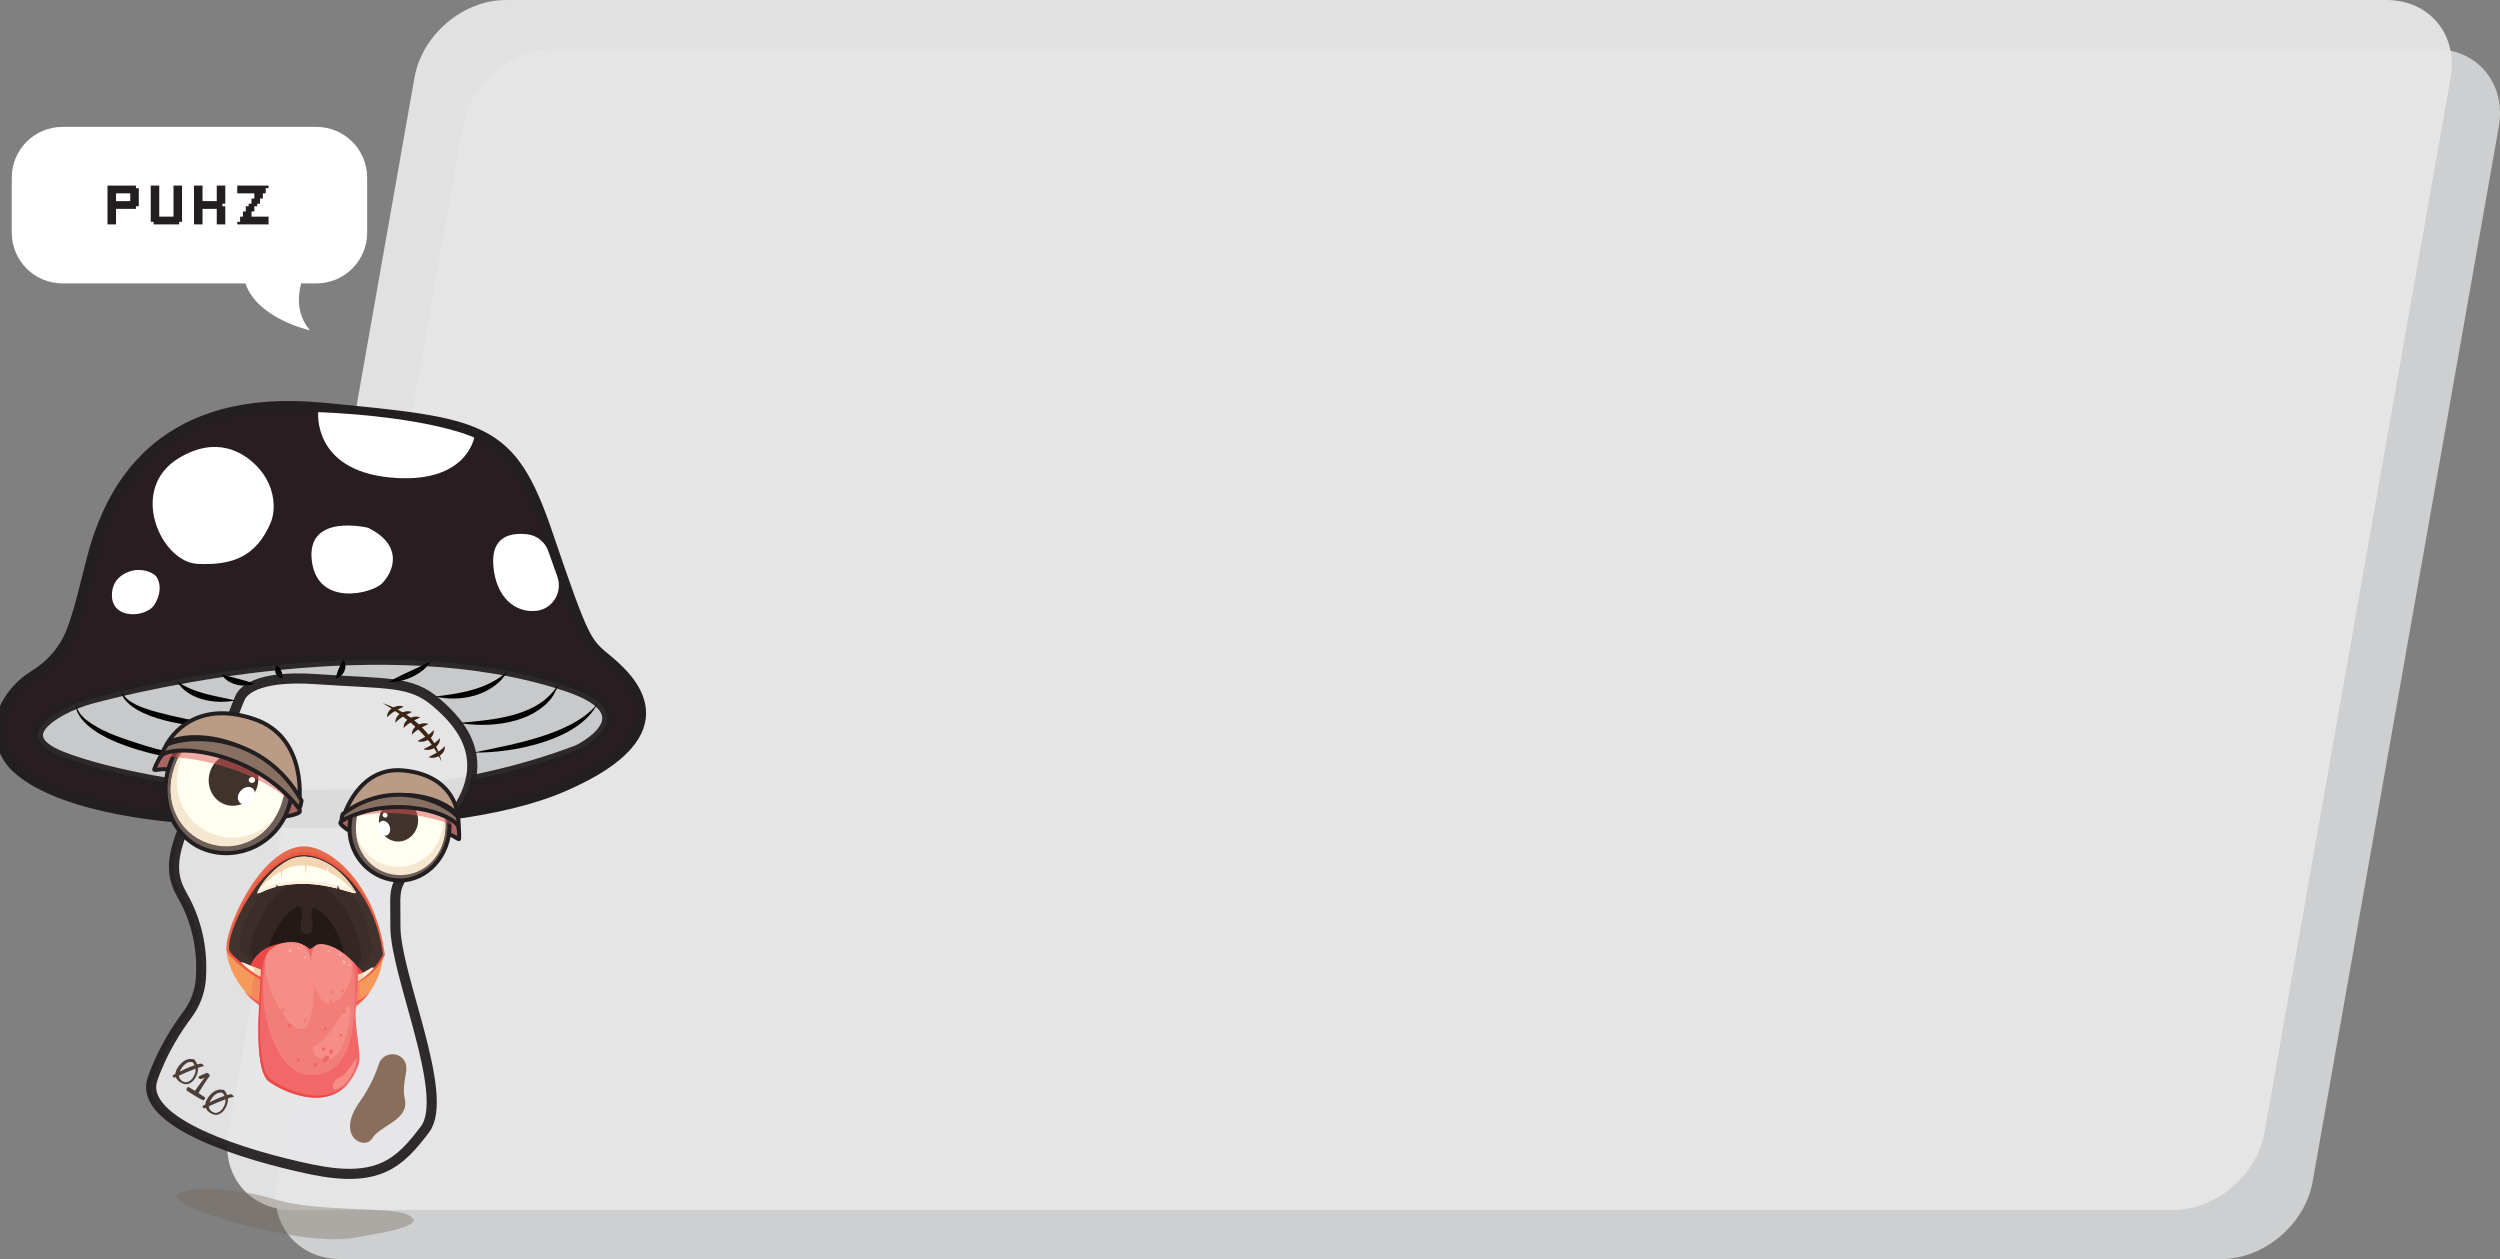 <?xml version="1.0" encoding="utf-8"?>
<svg viewBox="592.248 273.89 1235.481 622.22" xmlns="http://www.w3.org/2000/svg">
  <rect x="592.248" y="273.89" width="1235.481" height="622.22" fill="#808080" stroke="none"/>
  <defs>
    <style>.cls-1{fill:#d1d3d4;}.cls-1,.cls-2{opacity:.94;}.cls-2{fill:#e6e7e8;}</style>
  </defs>
  <path class="cls-1" d="M1689.99,896.11H760.55c-21.21,0-35.37-17.18-31.63-38.38l91.96-521.23c3.74-21.2,23.97-38.38,45.18-38.38h929.44c21.21,0,35.37,17.18,31.63,38.38l-91.96,521.23c-3.74,21.2-23.97,38.38-45.18,38.38Z"/>
  <path class="cls-2" d="M1666.18,871.88H736.74c-21.21,0-35.37-17.18-31.63-38.38l91.96-521.23c3.74-21.2,23.97-38.38,45.18-38.38h929.44c21.21,0,35.37,17.18,31.63,38.38l-91.96,521.23c-3.74,21.2-23.97,38.38-45.18,38.38Z"/>
  <g class="cls-33" transform="matrix(1, 0, 0, 1, 587.266, 391.422)" style="isolation: isolate;">
    <g id="Layer_1">
      <g>
        <g>
          <path class="cls-19" d="M 161.335 45.705 L 35.882 45.705 C 22.024 45.705 10.791 34.472 10.791 20.614 L 10.791 -6.566 C 10.791 -20.424 22.024 -31.657 35.882 -31.657 L 43.409 -31.657 C 45.18 -38.259 45.545 -47.076 39.098 -54.829 C 39.098 -54.829 65.089 -49.103 70.946 -31.657 L 161.335 -31.657 C 175.193 -31.657 186.426 -20.424 186.426 -6.566 L 186.426 20.614 C 186.426 34.472 175.193 45.705 161.335 45.705 Z" style="fill: rgb(255, 255, 255);" transform="matrix(-1, 0, 0, -1, 197.217, -9.124)"/>
          <g>
            <path class="cls-25" d="M 58.098 -6.636 L 58.098 -25.815 L 72.166 -25.815 L 72.166 -24.533 L 73.572 -24.533 L 73.572 -15.585 L 72.166 -15.585 L 72.166 -14.303 L 62.324 -14.303 L 62.324 -6.628 L 58.106 -6.628 L 58.098 -6.636 Z M 69.354 -18.14 L 69.354 -21.978 L 62.324 -21.978 L 62.324 -18.14 L 69.354 -18.14 Z" style="fill: rgb(35, 31, 32);"/>
            <path class="cls-25" d="M 80.882 -6.636 L 80.882 -7.918 L 79.476 -7.918 L 79.476 -25.815 L 83.694 -25.815 L 83.694 -10.473 L 90.724 -10.473 L 90.724 -25.815 L 94.942 -25.815 L 94.942 -7.918 L 93.536 -7.918 L 93.536 -6.636 L 80.874 -6.636 L 80.882 -6.636 Z" style="fill: rgb(35, 31, 32);"/>
            <path class="cls-25" d="M 100.853 -6.636 L 100.853 -25.815 L 105.071 -25.815 L 105.071 -18.14 L 112.101 -18.14 L 112.101 -25.815 L 116.319 -25.815 L 116.319 -16.866 L 114.913 -16.866 L 114.913 -15.585 L 116.319 -15.585 L 116.319 -6.636 L 112.101 -6.636 L 112.101 -14.311 L 105.071 -14.311 L 105.071 -6.636 L 100.853 -6.636 Z" style="fill: rgb(35, 31, 32);"/>
            <path class="cls-25" d="M 122.231 -6.636 L 122.231 -7.918 L 123.637 -7.918 L 123.637 -10.473 L 125.043 -10.473 L 125.043 -13.029 L 126.449 -13.029 L 126.449 -15.585 L 127.855 -15.585 L 127.855 -16.866 L 129.261 -16.866 L 129.261 -19.422 L 130.667 -19.422 L 130.667 -21.978 L 122.231 -21.978 L 122.231 -25.815 L 137.705 -25.815 L 137.705 -24.533 L 136.299 -24.533 L 136.299 -21.978 L 134.893 -21.978 L 134.893 -19.422 L 133.487 -19.422 L 133.487 -16.866 L 132.081 -16.866 L 132.081 -15.585 L 130.675 -15.585 L 130.675 -13.029 L 129.269 -13.029 L 129.269 -10.473 L 137.705 -10.473 L 137.705 -6.636 L 122.231 -6.636 Z" style="fill: rgb(35, 31, 32);"/>
          </g>
        </g>
        <g>
          <g>
            <path class="cls-3" d="M97.73,286.81s-60.69-2.98-84.49-24.77c-9.03-8.27-10.82-21.91-4.55-32.43,2.72-4.56,6.89-9.56,13.2-13.42,8.02-4.92,14.42-12.07,18-20.77,5.68-13.8,9.04-34.48,13.88-48.19,8.51-24.11,31.26-70.93,110.66-63.27,79.4,7.66,93,8.65,111.28,62.53,18.29,53.88,19.07,53.39,29.41,62.01,10.33,8.63,40.96,35.45-21.51,62.6-62.47,27.15-185.87,15.71-185.87,15.71Z" style="fill: rgb(40, 29, 33); stroke: rgb(35, 31, 32); stroke-miterlimit: 10; stroke-width: 5px;"/>
            <path class="cls-1" d="M284.66,221.52c42.25,13.99,5.94,31.54,5.94,31.54-106.11,40.44-222.98,15.95-254.89,3.34-20.74-8.2-10.29-17.34-.43-22.73,4.91-2.69,10.15-4.69,15.56-6.13,25.94-6.86,145.11-35.39,233.81-6.02Z" style="stroke: rgb(35, 31, 32); stroke-miterlimit: 10; stroke-width: 5px;"/>
            <path class="cls-19" d="M162.24,86.12s-2.93,28.46,35.17,32.28c38.1,3.82,41.92-19.69,41.92-19.69,0,0-20.61-10.11-77.09-12.59Z" style="fill: rgb(255, 255, 255);"/>
            <path class="cls-19" d="M140.22,131.9c-.23-7.23-3.38-14.07-8.46-19.22-6.78-6.87-19.97-15.03-38.54-3.73-25.06,15.25-8.67,51.26,9.28,52.17,17.95,.91,29.23-4,36.2-20.23,1.26-2.95,1.62-6.1,1.52-8.99Z" style="fill: rgb(255, 255, 255);"/>
            <path class="cls-19" d="M79.87,165.63c-3.55-1.8-7.73-1.98-11.44-.55s-8.07,4.65-8.14,11.42c-.12,12.46,17.08,11.22,21.06,4.74,3.99-6.48,2.49-11.59,.87-13.84-.49-.67-1.36-1.27-2.36-1.77Z" style="fill: rgb(255, 255, 255);"/>
            <path class="cls-19" d="M186.99,143.32s-30.55-7.52-27.94,15.97,30.12,16.5,34.91,11.33c6.39-6.9,9.62-19-6.96-27.29Z" style="fill: rgb(255, 255, 255);"/>
            <path class="cls-2" d="M122.66,229.53c.29-.75,.65-1.48,.96-2.23,1.04-2.5,6.93-11.35,37.61-9.21,35.63,2.48,46.68,.68,59.31,11.5,12.63,10.82,31.07,30.98,3.56,62.03-27.51,31.05-23.49,25.03-23.71,48.59s27.27,83.57,14.62,100.37c-12.65,16.8-23.13,26.62-55.86,19.85-32.73-6.76-86.18-23.13-78.77-44.73,4.74-13.8,12.33-25.29,17.19-31.78,3.8-5.08,6.13-11.11,6.64-17.43,.81-10.21-.11-25.88-9.35-41.89-8.57-14.84-2.06-27.33,10.5-54.53,5-10.83,10.95-23.98,17.3-40.55Z" style="stroke: rgb(35, 31, 32); stroke-miterlimit: 10; stroke-width: 5px;"/>
            <path class="cls-19" d="M275.95,154.81c-1.61-4.51-5.62-7.75-10.38-8.3-7.72-.9-18.01,.62-16.79,15.54,1.31,16,11.07,23.39,21.25,22.29,8.09-.88,13.13-9.27,10.39-16.94l-4.48-12.58Z" style="fill: rgb(255, 255, 255);"/>
            <path class="cls-9" d="M194.22,354.06c0-12.08-18.32-12.69-37.18-12.69s-40.07-1.75-40.07,10.33,14.45,35.56,40.63,35.56,36.62-21.12,36.62-33.2Z" style="fill: rgb(245, 153, 91);"/>
            <path class="cls-12" d="M141.07,341.3c-6.23,7.66-10.72,19.93-12.1,34.24,6.83,6.64,16.46,11.71,28.63,11.71,11.53,0,20.01-4.1,25.89-9.72-1.12-14.92-5.59-27.8-11.95-35.84-4.58-.29-9.52-.33-14.5-.33-5.31,0-10.81-.14-15.97-.07Z" style="fill: rgb(245, 137, 94);"/>
            <path class="cls-14" d="M125.76,372.42c6.43,8.4,18.04,13.51,31.82,14.06,10.72,.43,24.49-5.08,30.21-13.86-13.94,13.86-47.01,13.86-62.02-.2Z" style="fill: rgb(240, 93, 85);"/>
            <path class="cls-18" d="M117.13,352.5c.8,2.62,15.59,16.18,26.03,18.03,10.44,1.85,41.55,6.54,51.99-16.27-4.35-33.94-26.2-53.91-40.44-53.51-21.45,.62-40.12,43.42-37.58,51.75Z" style="fill: rgb(229, 107, 78);"/>
            <path class="cls-15" d="M118.34,350.9c.76,2.5,15.55,15.05,25.47,16.82,9.92,1.77,40.49,6.88,50.41-14.95-4.14-32.48-25.97-49.77-39.5-49.37-20.38,.59-38.79,39.54-36.37,47.5Z" style="fill: rgb(241, 87, 67);"/>
            <path class="cls-15" d="M157.67,362.84c-15.77-.05-30.1-4.36-40.72-11.35,.04,.37,.1,.71,.19,1,.8,2.62,15.59,16.18,26.03,18.03,10.44,1.85,41.55,6.54,51.99-16.27-.02-.17-.05-.34-.07-.5-10.2,5.72-23.23,9.14-37.42,9.09Z" style="fill: rgb(241, 87, 67);"/>
            <path class="cls-27" d="M118.34,352.21c.76,2.49,15.55,14.94,25.47,16.7,9.92,1.76,40.49,6.83,50.41-14.84-4.14-32.25-25.97-49.4-39.5-49.01-20.38,.59-38.79,39.25-36.37,47.16Z" style="fill: rgb(64, 51, 46);"/>
            <path class="cls-30" d="M123.57,351.33c.65,2.33,13.4,14.03,21.95,15.68,8.55,1.65,34.88,6.42,43.43-13.94-3.57-30.28-22.38-46.39-34.03-46.03-17.56,.55-33.42,36.86-31.34,44.28Z" style="fill: rgb(59, 46, 42);"/>
            <path class="cls-24" d="M128.45,354.01c.57,1.94,11.42,11.68,18.67,13.06,7.25,1.37,29.59,5.35,36.73-11.61-3.18-25.22-19.2-38.64-29.07-38.34-14.87,.46-28.13,30.7-26.33,36.89Z" style="fill: rgb(52, 39, 35);"/>
            <path class="cls-26" d="M136.93,355.58c.39,1.36,7.95,8.2,12.99,9.17,5.04,.97,20.58,3.75,25.54-8.15-2.21-17.7-13.35-27.13-20.22-26.91-10.34,.32-19.56,21.55-18.31,25.89Z" style="fill: rgb(35, 26, 24);"/>
            <path class="cls-24" d="M150.52,330.39c8.3-1.47-.82,13.18,5.43,13.59,8.93,.6-3.02-16.23,7.8-12.63,0,0-2.94-4.08-8.62-4.44-5.68-.35-4.61,3.47-4.61,3.47Z" style="fill: rgb(52, 39, 35);"/>
            <path class="cls-22" d="M128.12,361.29s2.68-11.42,17.16-12.74l-7.11,17.57s-4.69-.73-10.05-4.83Z" style="fill: rgb(236, 72, 69);"/>
            <path class="cls-22" d="M185.65,364.75s-4.04-5.96-9.67-9.03l.09,13.87s4.47-.73,9.58-4.83Z" style="fill: rgb(236, 72, 69);"/>
            <path class="cls-20" d="M189.83,360.75c-.25-.08-.48-.15-.71-.19-1.32-.28-7.29,7.91-32.44,6.88-15.28-.62-32.04-10.4-32.44-9.37l-.07,.1c4.54,4.88,12.83,9.09,18.95,10.56,12.15,2.93,33.58,7.6,46.71-7.98Z" style="fill: rgb(255, 239, 218);"/>
            <path class="cls-17" d="M156.68,367.44c-9.53-.39-19.63-4.33-25.98-7-.18,.86-.34,1.73-.48,2.62,4.15,2.65,8.97,4.72,12.89,5.67,10.66,2.57,28.46,6.48,41.53-3.11-.07-.83-.17-1.64-.29-2.45-4.42,2.2-12.6,4.89-27.68,4.28Z" style="fill: rgb(243, 213, 178);"/>
            <path class="cls-23" d="M158.2,351.64c-8.32-7.27-23.94-3.41-24.22,12.38-.18,9.96-4.47,46.67,4.11,52.72,8.58,6.05,34.98,17.49,44.15-8.79,1.43-4.1-2.14-18.55-1.61-26.17,.22-3.12,3.04-20.11-.71-23.63-3.75-3.51-12.96-12.77-21.72-6.52Z" style="fill: rgb(243, 125, 121);"/>
            <path class="cls-8" d="M178.1,381.25c-.02,8.82-3.21,20.27-8.2,23.79-5.69,4.02-14.2-3.65-8.27-6.33,7.68-3.47,16.49-26.24,16.47-17.46Z" style="fill: rgb(245, 142, 135);"/>
            <path class="cls-16" d="M180.63,382.23c.22-3.12,3.04-20.11-.71-23.63-.2-.19-.42-.4-.66-.62,.59,2.97,.94,6.17,1.01,9.6,.48,21.84-1.13,47.4-22.79,46.13-12.05-.71-21.97-19.46-22.46-41.3-.14-6.49,.59-12.62,2-18.03-1.82,2.53-2.97,5.88-3.05,10.07-.18,9.96-4.47,46.67,4.11,52.72,8.58,6.05,34.98,17.49,44.15-8.79,1.43-4.1-2.14-18.55-1.61-26.17Z" style="fill: rgb(242, 103, 103);"/>
            <path class="cls-21" d="M132.41,323.94c-1.4,.09,5.09-11.13,15.28-16.4,10.19-5.27,25.02,1.9,32.98,15.67,1.61,2.78-10.46-4.1-26.28-3.95-15.42,.14-19.71,4.54-21.99,4.69Z" style="fill: rgb(255, 254, 240);"/>
            <path class="cls-20" d="M180.19,322.39c-3.53-.72-13.68-4.61-26.04-4.5-13.3,.12-18.61,3.18-21.38,4.29-.56,1.11-.7,1.78-.35,1.76,2.28-.15,6.57-4.54,21.99-4.69,15.82-.15,27.88,6.74,26.28,3.95-.16-.28-.32-.55-.49-.82Z" style="fill: rgb(255, 239, 218);"/>
            <path class="cls-17" d="M146.21,311.83c10.33-4.79,24.94,.68,34.2,12.04,.42-.01,.52-.21,.26-.66-7.96-13.77-22.79-20.94-32.98-15.67-7.53,3.9-13.04,11.04-14.83,14.46,3.04-3.44,7.68-7.54,13.35-10.17Z" style="fill: rgb(243, 213, 178);"/>
            <path class="cls-30" d="M171.96,319.77c-.34,2.78-1.27,3.44-1.27,3.44l2.35-.95c-.8-.73-1.07-2.49-1.07-2.49Z" style="fill: rgb(59, 46, 42);"/>
            <polygon class="cls-17" points="155.55 309.14 155.52 309.26 155.98 314.41 156.8 309.01 155.55 309.14" style="fill: rgb(243, 213, 178);"/>
            <polygon class="cls-17" points="143.58 311.5 143.55 311.62 144.01 316.78 144.83 311.37 143.58 311.5" style="fill: rgb(243, 213, 178);"/>
            <path class="cls-16" d="M167.44,404.4c-.41-.52-1.4-.33-2.22,.42-.82,.76-1.15,1.8-.74,2.33,.41,.52,1.4,.33,2.22-.42,.82-.76,1.15-1.8,.74-2.33Z" style="fill: rgb(242, 103, 103);"/>
            <path class="cls-16" d="M169.47,401.44c-.33-.42-.96-.43-1.4,0-.45,.42-.54,1.1-.22,1.52,.33,.42,.96,.43,1.4,0,.45-.42,.54-1.1,.22-1.52Z" style="fill: rgb(242, 103, 103);"/>
            <path class="cls-16" d="M161.76,408.13c-.29-.46-.91-.53-1.4-.17-.48,.36-.64,1.03-.36,1.49,.29,.46,.91,.53,1.4,.17,.48-.36,.64-1.03,.36-1.49Z" style="fill: rgb(242, 103, 103);"/>
            <path class="cls-16" d="M165.62,400.31c-.24-.38-.76-.44-1.17-.13-.41,.31-.55,.87-.31,1.25,.24,.38,.76,.44,1.17,.13,.41-.31,.55-.87,.31-1.25Z" style="fill: rgb(242, 103, 103);"/>
            <path class="cls-8" d="M160.7,349.86c-4.56,3.52-2.55,17.87,2.68,25.92,5.23,8.05,16.87-3.66,15.46-17.56-.3-3-13.37-12.05-18.14-8.37Z" style="fill: rgb(245, 142, 135);"/>
            <path class="cls-8" d="M157.75,352.11c1.82,2.37,4.68,30.8-1.61,37.88-6.29,7.08-23.45-22.04-19.57-35.37,.64-2.21,4.98-5.93,9.65-6.33,4.16-.36,8.14-.59,11.53,3.81Z" style="fill: rgb(245, 142, 135);"/>
            <path class="cls-16" d="M158.2,351.64c-1.01-.88-2.13-1.6-3.31-2.15,1.67,1.54,3.52,4.16,3.76,8.28,0,0-.04-4.2,1.44-7.24-.63,.3-1.26,.66-1.88,1.11Z" style="fill: rgb(242, 103, 103);"/>
            <path class="cls-16" d="M148.87,388.7c-.24-.38-.76-.44-1.17-.13-.41,.31-.55,.87-.31,1.25,.24,.38,.76,.44,1.17,.13,.41-.31,.55-.87,.31-1.25Z" style="fill: rgb(242, 103, 103);"/>
            <path class="cls-16" d="M166.53,390.31c-.24-.38-.76-.44-1.17-.13-.41,.31-.55,.87-.31,1.25,.24,.38,.76,.44,1.17,.13,.41-.31,.55-.87,.31-1.25Z" style="fill: rgb(242, 103, 103);"/>
            <path class="cls-16" d="M153.13,405.69c-.24-.38-.76-.44-1.17-.13-.41,.31-.55,.87-.31,1.25,.24,.38,.76,.44,1.17,.13,.41-.31,.55-.87,.31-1.25Z" style="fill: rgb(242, 103, 103);"/>
            <path class="cls-23" d="M170.15,372.29c-.24-.38-.76-.44-1.17-.13-.41,.31-.55,.87-.31,1.25,.24,.38,.76,.44,1.17,.13,.41-.31,.55-.87,.31-1.25Z" style="fill: rgb(243, 125, 121);"/>
            <path class="cls-23" d="M174.98,371.56c-.24-.38-.76-.44-1.17-.13-.41,.31-.55,.87-.31,1.25,.24,.38,.76,.44,1.17,.13,.41-.31,.55-.87,.31-1.25Z" style="fill: rgb(243, 125, 121);"/>
            <path class="cls-11" d="M175.71,358.42c.17-.27,0-.73-.39-1.04-.39-.31-.85-.34-1.02-.07-.17,.27,0,.73,.39,1.04,.39,.31,.85,.34,1.03,.07Z" style="fill: rgb(248, 178, 179);"/>
            <path class="cls-11" d="M148.99,352.96c.17-.27,0-.73-.39-1.04-.39-.31-.85-.34-1.02-.07-.17,.27,0,.73,.39,1.04,.39,.31,.85,.34,1.03,.07Z" style="fill: rgb(248, 178, 179);"/>
            <path class="cls-11" d="M173.74,354.91c.17-.27,0-.73-.39-1.04-.39-.31-.85-.34-1.03-.07-.17,.27,0,.73,.39,1.04,.39,.31,.85,.34,1.03,.07Z" style="fill: rgb(248, 178, 179);"/>
            <path class="cls-11" d="M178.3,359.64c.11-.17,0-.48-.27-.68-.26-.2-.56-.23-.68-.06-.11,.17,0,.48,.27,.68,.26,.2,.56,.23,.68,.06Z" style="fill: rgb(248, 178, 179);"/>
            <path class="cls-11" d="M168.05,353.06c.11-.17,0-.48-.27-.68-.26-.2-.56-.23-.68-.06-.11,.17,0,.48,.27,.68,.26,.2,.56,.23,.68,.06Z" style="fill: rgb(248, 178, 179);"/>
            <path class="cls-11" d="M153.19,351.32c.11-.17,0-.48-.27-.68-.26-.2-.56-.23-.68-.06-.11,.17,0,.48,.27,.68,.26,.2,.56,.23,.68,.06Z" style="fill: rgb(248, 178, 179);"/>
            <path class="cls-11" d="M156.14,356.11c.11-.17,0-.48-.27-.68-.26-.2-.56-.23-.68-.06-.11,.17,0,.48,.27,.68,.26,.2,.56,.23,.68,.06Z" style="fill: rgb(248, 178, 179);"/>
            <path class="cls-23" d="M169.17,376.68c-.24-.38-.76-.44-1.17-.13-.41,.31-.55,.87-.31,1.25,.24,.38,.76,.44,1.17,.13,.41-.31,.55-.87,.31-1.25Z" style="fill: rgb(243, 125, 121);"/>
            <path class="cls-23" d="M156.7,386.2c-.24-.38-.76-.44-1.17-.13-.41,.31-.55,.87-.31,1.25,.24,.38,.76,.44,1.17,.13,.41-.31,.55-.87,.31-1.25Z" style="fill: rgb(243, 125, 121);"/>
            <path class="cls-23" d="M145.52,380.94c-.24-.38-.88-.35-1.43,.07-.55,.42-.81,1.07-.57,1.45,.24,.38,.88,.35,1.43-.07,.55-.42,.8-1.07,.57-1.45Z" style="fill: rgb(243, 125, 121);"/>
            <path class="cls-16" d="M175.62,381.98c-.17-.27-.59-.27-.95,0-.35,.27-.51,.7-.34,.97,.17,.27,.59,.27,.95,0,.35-.27,.51-.7,.34-.97Z" style="fill: rgb(242, 103, 103);"/>
            <path class="cls-16" d="M174.08,393.61c-.17-.27-.59-.27-.95,0-.35,.27-.51,.7-.34,.97,.17,.27,.59,.27,.95,0,.35-.27,.51-.7,.34-.97Z" style="fill: rgb(242, 103, 103);"/>
            <path class="cls-22" d="M138.96,416.07c-8.73-6.17-4.47-43.42-4.31-53.56,.05-3.51,.85-6.42,2.16-8.75,.03-.14,.07-.28,.1-.42-1.84,2.53-3.01,5.92-3.08,10.2-.15,10.14-4.42,47.4,4.32,53.57,7.6,5.36,28.79,14.81,39.97-.53-11.36,13.87-31.74,4.74-39.16-.51Z" style="fill: rgb(236, 72, 69);"/>
            <path class="cls-8" d="M181.26,405.71c.16,2.79-2.32,10.64-8.49,14.45-4.74,2.93-3.66-3.54-.56-4.75,4.47-1.76,8.96-11.26,9.05-9.7Z" style="fill: rgb(245, 142, 135);"/>
            <path class="cls-30" d="M138.44,322.5c2.28-.44,3.28-1.1,3.22-3.08,0,0,.2,1.46,2.88,1.54,0,0-3.69,3.15-6.1,1.54Z" style="fill: rgb(59, 46, 42);"/>
            <polygon class="cls-21" points="166.16 314.73 166.63 310.63 167.84 315.24 166.16 314.73" style="fill: rgb(255, 254, 240);"/>
            <g>
              <path class="cls-7" d="M224.92,295.07c2.74-1.33,6.87,2.86,6.93,1.94,.75-11.55-6.88-19.88-7.07-14.78l.15,12.84Z" style="fill: rgb(170, 103, 98); stroke: rgb(35, 31, 32); stroke-miterlimit: 10; stroke-width: 2px;"/>
              <path class="cls-7" d="M179.49,293.91c-2.54-.87-6.25-3.87-6.32-4.78-.07-.91,7.37-7.94,7.37-7.94l-1.04,12.72Z" style="fill: rgb(170, 103, 98); stroke: rgb(35, 31, 32); stroke-miterlimit: 10; stroke-width: 2px;"/>
              <path class="cls-4" d="M177.82,289.55c1.38-14.63,14.37-26.26,27.65-25.01,13.27,1.25,22.92,14.12,21.54,28.74-1.38,14.63-13.26,25.47-26.53,24.22-13.27-1.25-24.04-13.33-22.66-27.96Z" style="fill: rgb(109, 94, 87); stroke: rgb(35, 31, 32); stroke-miterlimit: 10; stroke-width: 2px;"/>
              <path class="cls-21" d="M180.98,288.96c1.33-14.12,12.25-24.64,24.4-23.49,12.14,1.14,20.91,13.52,19.58,27.63-1.33,14.12-12.02,22.2-24.17,21.05-12.14-1.14-21.14-11.08-19.81-25.2Z" style="fill: rgb(255, 254, 240);"/>
              <path class="cls-10" d="M199.88,310.76c12.14,1.14,22.9-7.62,24.23-21.74,.21-2.27,.16-4.5-.12-6.65,.95,3.33,1.32,6.97,.97,10.73-1.33,14.12-12.09,22.88-24.23,21.74-10.32-.97-18.31-8.79-19.67-19.78,2.61,8.81,9.83,14.85,18.82,15.7Z" style="fill: rgb(246, 231, 208);"/>
              <path class="cls-27" d="M192.37,286.57c.89-5.6,5.89-9.46,11.17-8.62,5.27,.84,8.83,6.06,7.93,11.67-.89,5.6-5.89,9.46-11.17,8.62-5.27-.84-8.83-6.06-7.93-11.67Z" style="fill: rgb(64, 51, 46);"/>
              <path class="cls-32" d="M173.17,289.03c6.89-12.23,16.83-23.77,30.33-22.49,12.14,1.14,26.67,12.67,27.69,24.78-15.37-7.11-43.23-10.46-58.02-2.28Z" style="fill: rgb(223, 86, 86); mix-blend-mode: multiply; opacity: 0.5;"/>
              <path class="cls-19" d="M192.04,292.74c-.68-1.96,0-3.97,1.52-4.5,1.52-.53,3.3,.63,3.98,2.59,.68,1.96,0,3.97-1.52,4.5-1.52,.53-3.3-.63-3.98-2.59Z" style="fill: rgb(255, 255, 255);"/>
              <path class="cls-21" d="M194.21,284.68c.33-.55,1.08-.71,1.68-.35,.6,.36,.81,1.09,.48,1.64-.33,.55-1.08,.71-1.68,.35-.6-.36-.81-1.09-.48-1.64Z" style="fill: rgb(255, 254, 240);"/>
              <path class="cls-6" d="M231.34,286.17c-1.91-6.47-30.96-20.93-56.74,.4,0,0,6.99-25.49,29.67-23.35,26.42,2.49,27.07,22.95,27.07,22.95Z" style="fill: rgb(186, 155, 133); stroke: rgb(35, 31, 32); stroke-miterlimit: 10; stroke-width: 2px;"/>
              <path class="cls-5" d="M231.34,286.17c.37,3.15,.34,5.22,.34,5.22-1.99-6.74-32.39-17.02-57.73-3.35,0,0-.42-.66,.37-3.23,24.19-18.13,49.92-6.36,57.01,1.36Z" style="fill: rgb(135, 111, 98); stroke: rgb(35, 31, 32); stroke-miterlimit: 10; stroke-width: 2px;"/>
            </g>
            <g>
              <path class="cls-31" d="M102.99,414.65c-.11,.23,.75,1.14,1.11,1.15,0,0,1.65-.57,2.02-.78,0,0-3.87,4.99-4.6,6.34-.06,.12-.21,.16-.33,.09l-3.21-1.88s-.99,.41-.8,1.79c0,0,5.89,4.01,8.43,4.93,0,0,.98-1.04,.74-1.46l-3.08-2.04c-.12-.08-.15-.22-.08-.34,.7-1.15,4.17-6.82,5.45-8.26,.08-.1,.1-.22,.04-.33-.18-.3-.6-.89-1.39-1.16-.08-.03-.17-.03-.25,0-.68,.29-3.95,1.72-4.04,1.93Z" style="fill: rgb(77, 62, 56);"/>
              <path class="cls-31" d="M120.54,424.43s.37-.15-1.29-1.23c0,0-.63,.02-2.05,.42-.49-1.41-1.27-2.25-1.27-2.25,0,0-.45-.53-1.17-.34,0,0-3.62-1.16-7.13,4.12-.8,1.2-1.14,2.26-1.2,3.18-.48,.25-.95,.51-1.46,.79,0,0,.27,1.03,.99,1.11,0,0,.26-.13,.68-.32,.74,2.08,3.12,3.17,4.24,3.42,1.77,.41,4.58-.51,6.22-4.75,.47-1.21,.57-2.31,.48-3.27,1.07-.37,2.09-.68,2.98-.88Zm-11.54,1.85c2.43-4.34,5.21-3.85,5.21-3.85,.61-.03,.91,.31,.91,.31,0,0,.43,.47,.8,1.28-1.69,.57-4.09,1.54-7.36,3.2,.12-.3,.26-.61,.44-.94Zm7.02,2.12c-1.28,3.32-3.61,4.33-5,4.01-.99-.23-2.72-1.23-2.83-3.23,2.06-.95,5.23-2.36,8.19-3.44,.08,.78,.01,1.67-.37,2.66Z" style="fill: rgb(77, 62, 56);"/>
              <path class="cls-31" d="M105.76,409.29s.37-.15-1.29-1.23c0,0-.63,.02-2.05,.42-.49-1.41-1.27-2.25-1.27-2.25,0,0-.45-.53-1.17-.34,0,0-3.62-1.16-7.13,4.12-.8,1.2-1.14,2.26-1.2,3.18-.48,.25-.95,.51-1.46,.79,0,0,.27,1.03,.99,1.11,0,0,.26-.13,.68-.32,.74,2.08,3.12,3.17,4.24,3.42,1.77,.41,4.58-.51,6.22-4.75,.47-1.21,.57-2.31,.48-3.27,1.07-.37,2.09-.68,2.98-.88Zm-11.54,1.85c2.43-4.34,5.21-3.85,5.21-3.85,.61-.03,.91,.31,.91,.31,0,0,.43,.47,.8,1.28-1.69,.57-4.09,1.54-7.36,3.2,.12-.3,.26-.61,.44-.94Zm7.02,2.12c-1.28,3.32-3.61,4.33-5,4.01-.99-.23-2.72-1.23-2.83-3.23,2.06-.95,5.23-2.36,8.19-3.44,.08,.78,.01,1.67-.37,2.66Z" style="fill: rgb(77, 62, 56);"/>
            </g>
            <path class="cls-28" d="M192.14,408.43c1.86-5.85,9.89-6.8,12.87-1.43,2.5,4.51-1.82,10.16,.05,18.73,2.24,10.25-12.45,13.06-16.11,19.27-3.66,6.2-18.38-.74-6.37-17.78,5.09-7.22,7.95-13.7,9.56-18.78Z" style="fill: rgb(137, 110, 92);"/>
            <g>
              <path class="cls-29" d="M194.08,229.92c13.21,4.54,25.95,14.93,29.17,29.01-1.57-3.19-3.23-6.23-5.34-8.99-6.32-8.37-14.88-14.65-23.83-20.02h0Z" style="fill: rgb(60, 36, 21);"/>
              <path class="cls-29" d="M204.47,231.68c-3.23,1.67-5.75,2.68-8.18,5.29-.29-4.02,4.69-6.67,8.18-5.29h0Z" style="fill: rgb(60, 36, 21);"/>
              <path class="cls-29" d="M208.56,234.32c-3.23,1.67-5.75,2.68-8.18,5.29-.29-4.02,4.69-6.67,8.18-5.29h0Z" style="fill: rgb(60, 36, 21);"/>
              <path class="cls-29" d="M212.65,236.97c-3.23,1.67-5.75,2.68-8.18,5.29-.29-4.02,4.69-6.67,8.18-5.29h0Z" style="fill: rgb(60, 36, 21);"/>
              <path class="cls-29" d="M216.74,240.27c-3.23,1.67-5.75,2.68-8.18,5.29-.29-4.02,4.69-6.67,8.18-5.29h0Z" style="fill: rgb(60, 36, 21);"/>
              <path class="cls-29" d="M211.25,248.7c3.19-1.73,5.7-2.78,8.08-5.44,.37,4.02-4.56,6.76-8.08,5.44h0Z" style="fill: rgb(60, 36, 21);"/>
              <path class="cls-29" d="M214.27,252.74c3.19-1.73,5.7-2.78,8.08-5.44,.37,4.02-4.56,6.76-8.08,5.44h0Z" style="fill: rgb(60, 36, 21);"/>
              <path class="cls-29" d="M216.74,256.64c3.19-1.73,5.7-2.78,8.08-5.44,.37,4.02-4.56,6.76-8.08,5.44h0Z" style="fill: rgb(60, 36, 21);"/>
            </g>
            <g>
              <path class="cls-13" d="M197.05,219.56c4.78-2.97,10.37-5.23,15.42-7.65,1.7-.82,3.38-1.65,5.2-2.57-.94,1.81-2.38,3.3-3.94,4.57-4.76,3.61-10.68,5.78-16.68,5.65h0Z" style="fill: rgb(2, 2, 2);"/>
              <path class="cls-13" d="M170.88,217.76c.71-3.53,1.99-6.13,3.73-9.26,2.58,3.2,.2,8.56-3.73,9.26h0Z" style="fill: rgb(2, 2, 2);"/>
              <path class="cls-13" d="M144.6,217.76c-2.3-.28-3.86-2.35-3.67-4.6,.08-.76,.43-1.64,1.25-2.01,.4,.78,.77,1.15,1.07,1.59,1.06,1.5,1.56,3.06,1.35,5.03h0Z" style="fill: rgb(2, 2, 2);"/>
              <path class="cls-13" d="M130.32,220.32c-4.11,1.75-8.96,1.03-12.68-1.3-1.24-.82-2.34-1.9-3.06-3.24,1.49,.35,2.76,.76,4.05,1.09,3.86,1.07,7.94,1.9,11.69,3.44h0Z" style="fill: rgb(2, 2, 2);"/>
              <path class="cls-13" d="M121.25,228.6c-9.66,2.08-23.52-.26-28.82-9.47,8.55,6.07,18.86,7.15,28.82,9.47h0Z" style="fill: rgb(2, 2, 2);"/>
              <path class="cls-13" d="M117.73,241.93c-13.49,.56-43.39-2.67-51.53-14.4-.73-1.03-1.03-2.32-1.14-3.51,2.53,7.46,17.48,10.28,24.46,12.11,9.36,2.21,18.78,3.77,28.21,5.79h0Z" style="fill: rgb(2, 2, 2);"/>
              <path class="cls-13" d="M108.74,259.41c-17.19-.95-56.75-8.2-65.27-24.45-.69-1.48-1.03-3.12-.92-4.7,.42,3.18,2.4,5.71,4.71,7.67,7.23,5.84,16.37,8.77,25.1,11.67,10.38,3.4,25.65,7.06,36.37,9.81h0Z" style="fill: rgb(2, 2, 2);"/>
              <path class="cls-13" d="M219.99,226.7c11.19-1.42,22.28-2.96,31.7-9.28,1.33-.88,2.56-1.91,3.84-2.97-.76,1.47-1.75,2.83-2.88,4.08-8.22,8.48-21.48,10.7-32.67,8.17h0Z" style="fill: rgb(2, 2, 2);"/>
              <path class="cls-13" d="M231.69,239.72c16.8-1.49,39.73-2.95,49.14-19.09-.6,2.28-1.66,4.45-3.03,6.43-9.75,13.12-31.09,15.31-46.11,12.65h0Z" style="fill: rgb(2, 2, 2);"/>
              <path class="cls-13" d="M239,254.39c18.62-3.94,48.93-8.8,61.21-24.13-9.28,18.37-42.34,24.43-61.21,24.13h0Z" style="fill: rgb(2, 2, 2);"/>
            </g>
            <g>
              <path class="cls-7" d="M90.21,264.01c-2.49-2.94-9.41-.22-9.01-1.31,5.06-13.74,18.17-19.45,15.77-13.46l-6.76,14.77Z" style="fill: rgb(170, 103, 98); stroke: rgb(35, 31, 32); stroke-miterlimit: 10; stroke-width: 2px;"/>
              <path class="cls-7" d="M143.35,285.98c3.38,.3,9.22-1.27,9.77-2.29,.55-1.02-4.44-12.96-4.44-12.96l-5.32,15.25Z" style="fill: rgb(170, 103, 98); stroke: rgb(35, 31, 32); stroke-miterlimit: 10; stroke-width: 2px;"/>
              <path class="cls-4" d="M147.52,281.8c5.92-17.62-3.14-37.74-19.14-43.11-15.99-5.37-33.76,4.56-39.67,22.18-5.92,17.62,2.25,36.26,18.25,41.63,15.99,5.37,34.64-3.08,40.56-20.7Z" style="fill: rgb(109, 94, 87); stroke: rgb(35, 31, 32); stroke-miterlimit: 10; stroke-width: 2px;"/>
              <path class="cls-21" d="M144.16,279.49c5.71-17.01-1.52-34.78-16.15-39.69-14.63-4.91-31.12,4.9-36.83,21.91-5.71,17.01,2.51,31.84,17.14,36.76,14.63,4.91,30.14-1.96,35.85-18.97Z" style="fill: rgb(255, 254, 240);"/>
              <path class="cls-10" d="M111.11,295c-14.63-4.91-22.57-20.57-16.86-37.58,.92-2.74,2.12-5.29,3.55-7.63-2.81,3.37-5.1,7.38-6.63,11.91-5.71,17.01,2.23,32.67,16.86,37.58,12.43,4.17,25.69-.76,32.9-12.78-7.54,8.85-19,12.12-29.83,8.49Z" style="fill: rgb(246, 231, 208);"/>
              <path class="cls-27" d="M132.22,270.87c1.84-6.94-1.96-13.97-8.49-15.7-6.53-1.74-13.32,2.48-15.16,9.42-1.84,6.94,1.96,13.97,8.49,15.7,6.53,1.73,13.32-2.48,15.16-9.42Z" style="fill: rgb(64, 51, 46);"/>
              <path class="cls-32" d="M153.16,283.58c-1.69-17.68-7.27-36.13-23.53-41.59-14.63-4.91-37.35,.96-44.74,14.44,21.43-.33,55.37,10.1,68.27,27.15Z" style="fill: rgb(223, 86, 86); mix-blend-mode: multiply; opacity: 0.5;"/>
              <path class="cls-19" d="M129.43,278.18c1.79-1.92,2.04-4.6,.55-5.99-1.49-1.39-4.14-.96-5.94,.95-1.79,1.92-2.04,4.6-.55,5.99,1.49,1.39,4.14,.96,5.94-.95Z" style="fill: rgb(255, 255, 255);"/>
              <path class="cls-21" d="M131.06,267.75c-.1-.8-.89-1.37-1.76-1.26-.87,.11-1.5,.85-1.4,1.65,.1,.8,.89,1.37,1.76,1.26,.87-.11,1.5-.85,1.4-1.65Z" style="fill: rgb(255, 254, 240);"/>
              <path class="cls-6" d="M87.35,250.41c5.52-6.5,46.56-8.31,65.41,29.6,0,0,5-33.07-22.33-42.24-31.84-10.69-43.08,12.65-43.08,12.65Z" style="fill: rgb(186, 155, 133); stroke: rgb(35, 31, 32); stroke-miterlimit: 10; stroke-width: 2px;"/>
              <path class="cls-5" d="M87.35,250.41c-2.05,3.45-3.08,5.87-3.08,5.87,5.76-6.78,46.19-3.05,68.49,25.76,0,0,.83-.55,1.23-3.93-18.67-33.39-54.47-32.98-66.63-27.69Z" style="fill: rgb(135, 111, 98); stroke: rgb(35, 31, 32); stroke-miterlimit: 10; stroke-width: 2px;"/>
            </g>
          </g>
          <path class="cls-34" d="M140.82,475.21c-4.16-1.26-8.39-2.36-12.73-3.09-9.88-1.65-25.63-3.46-34.35-.12-13.34,5.11,57.38,26.67,85.31,22.29,27.93-4.38,35.85-7.87,26.78-11.79-8.5-3.67-44.37-1.01-65.01-7.29Z" style="fill: rgb(114, 102, 88); opacity: 0.36;"/>
        </g>
      </g>
    </g>
  </g>
</svg>
